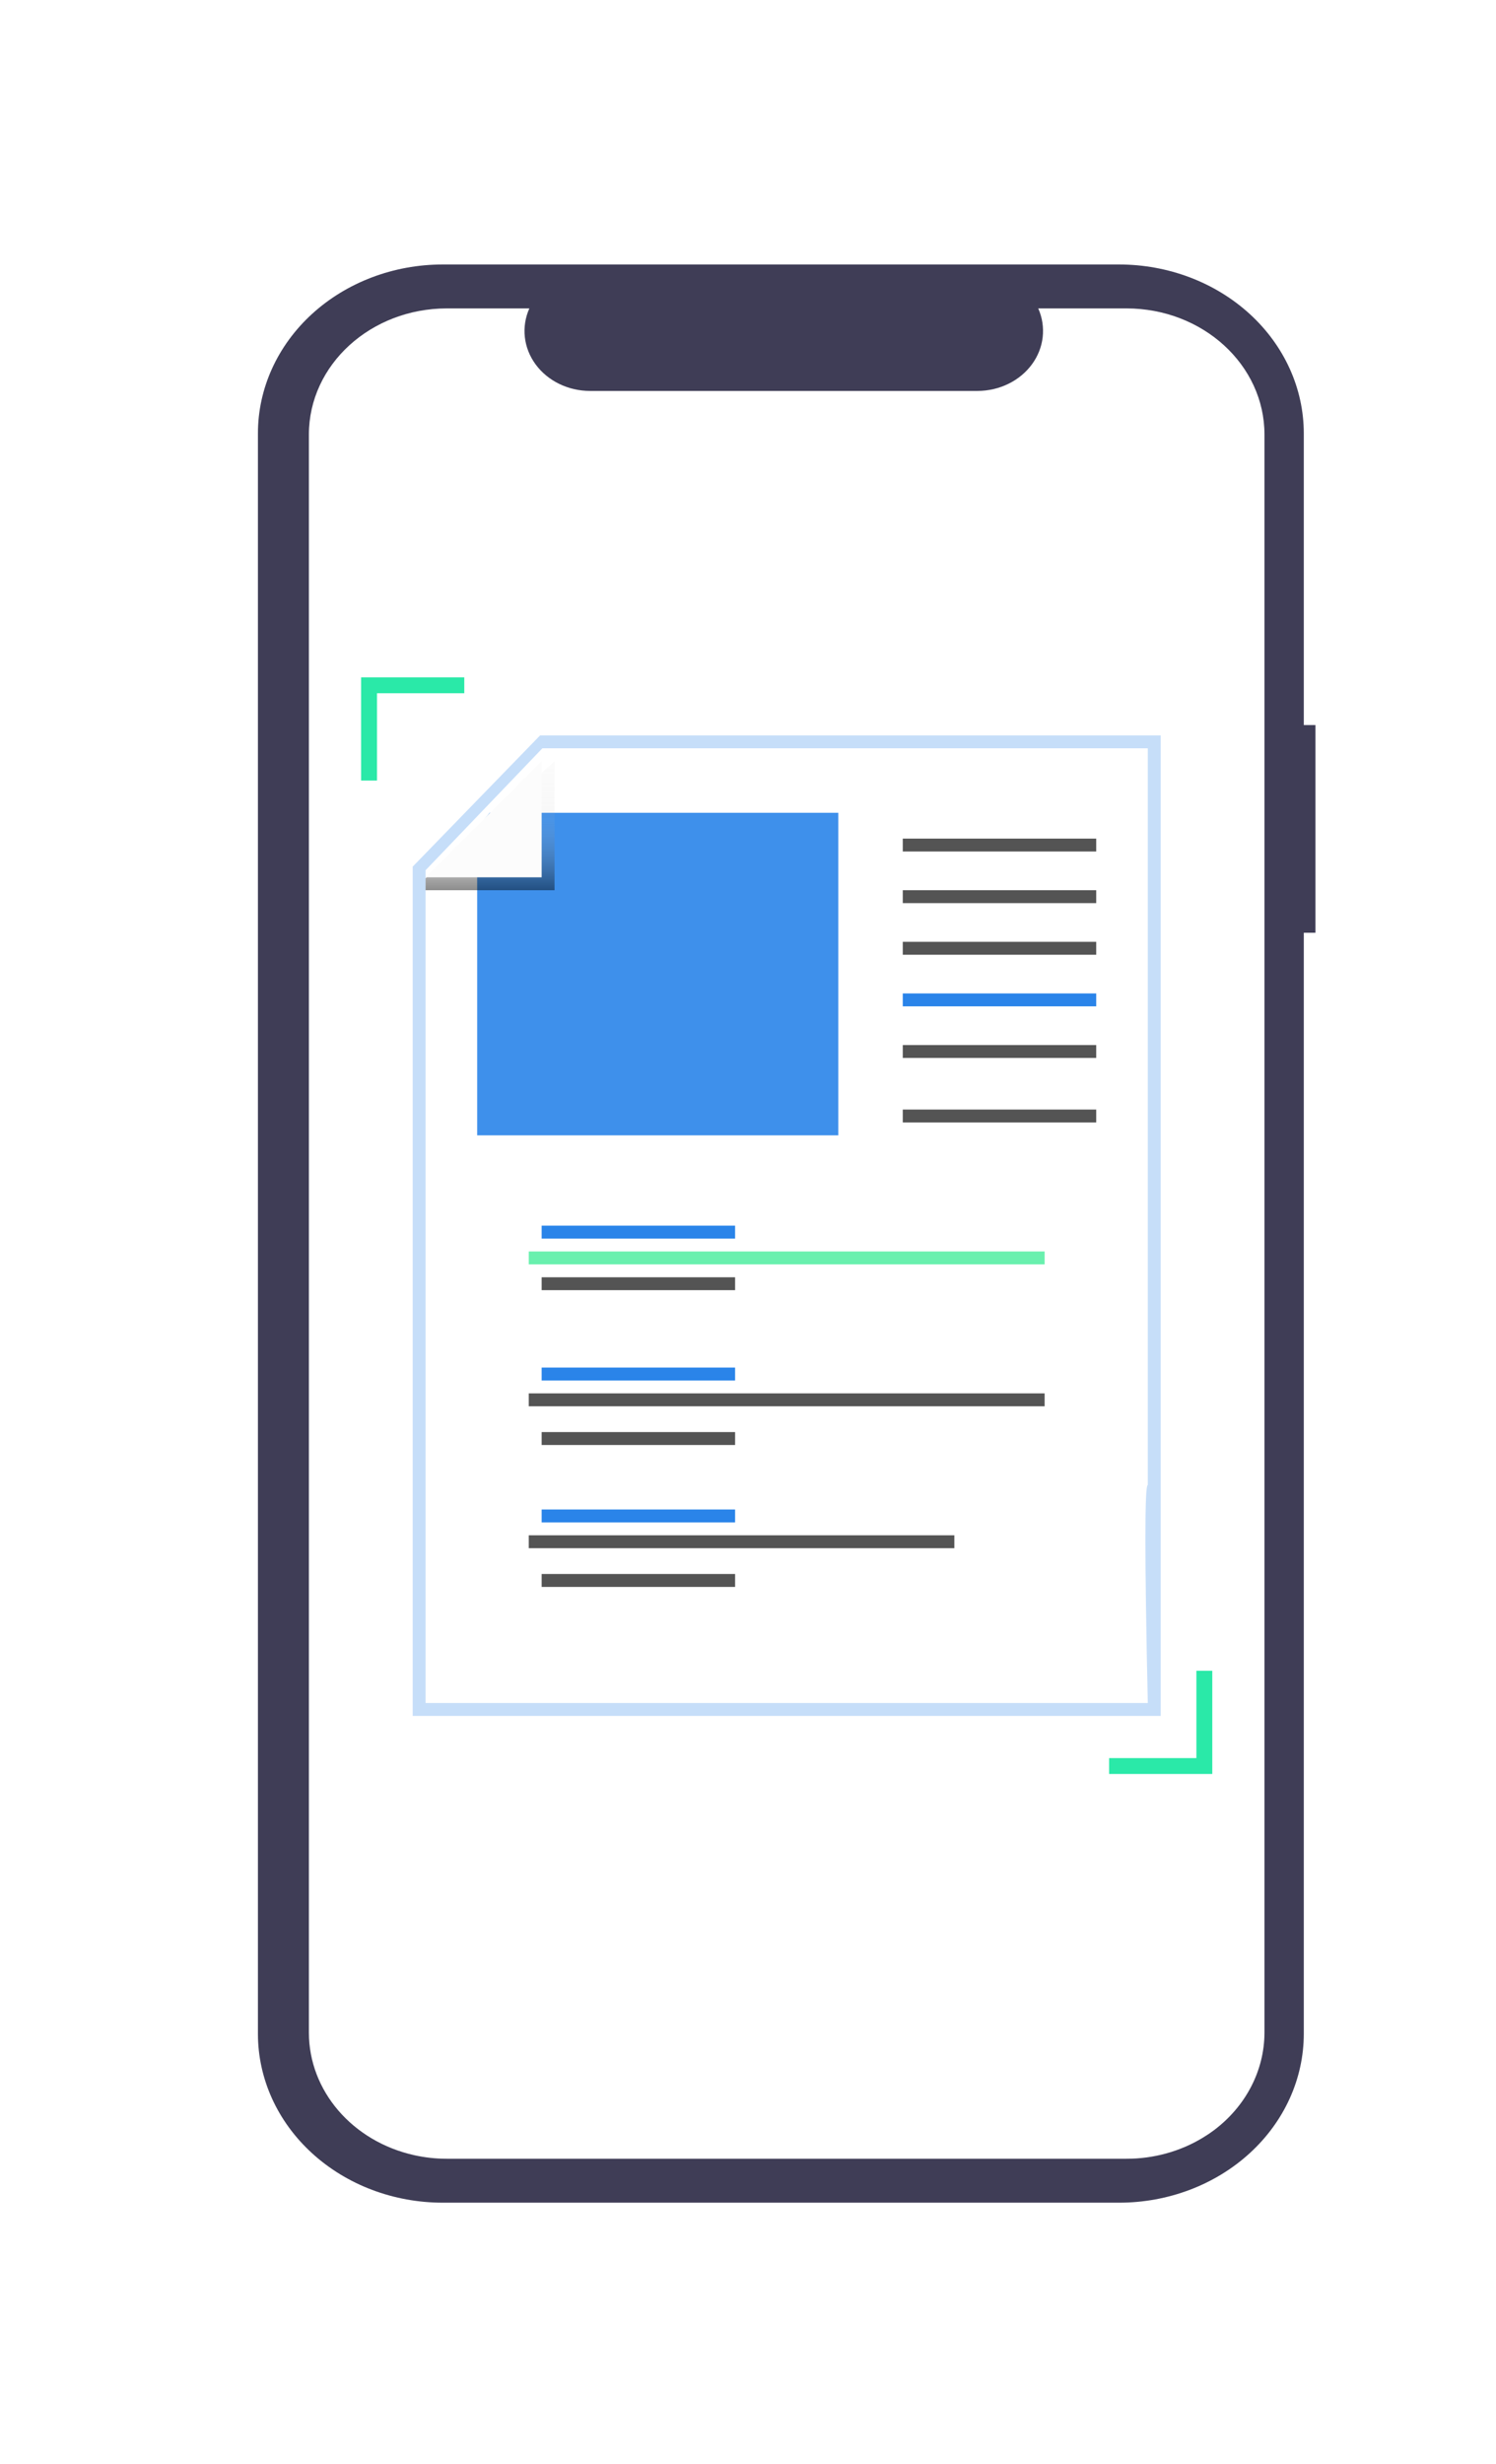 <svg xmlns="http://www.w3.org/2000/svg" xmlns:xlink="http://www.w3.org/1999/xlink" width="116" height="191" viewBox="0 0 116 191">
    <defs>
        <linearGradient id="oqwzfpdild" x1="50.006%" x2="50.006%" y1="100%" y2="0%">
            <stop offset="0%" stop-opacity=".45"/>
            <stop offset="54%" stop-color="#B3B3B3" stop-opacity=".1"/>
            <stop offset="100%" stop-color="#B3B3B3" stop-opacity=".05"/>
        </linearGradient>
        <filter id="zgybtt4cia" width="204.9%" height="157%" x="-52.4%" y="-28.5%" filterUnits="objectBoundingBox">
            <feOffset dy="2" in="SourceAlpha" result="shadowOffsetOuter1"/>
            <feGaussianBlur in="shadowOffsetOuter1" result="shadowBlurOuter1" stdDeviation="10"/>
            <feColorMatrix in="shadowBlurOuter1" result="shadowMatrixOuter1" values="0 0 0 0 0 0 0 0 0 0 0 0 0 0 0 0 0 0 0.4 0"/>
            <feMerge>
                <feMergeNode in="shadowMatrixOuter1"/>
                <feMergeNode in="SourceGraphic"/>
            </feMerge>
        </filter>
        <path id="99wphjlkwb" d="M79 13.021v124.281c-.005 2.943-1.464 5.73-3.977 7.597-.274.204-.56.394-.857.57-1.776 1.072-3.862 1.642-5.996 1.64H14.83c-.864 0-1.726-.093-2.566-.279-4.851-1.071-8.265-5.007-8.264-9.528V13.022c0-5.416 4.85-9.807 10.83-9.807h6.472c-.647 1.436-.462 3.07.494 4.358.956 1.287 2.557 2.06 4.27 2.059h30.41c1.713-.002 3.312-.774 4.268-2.06.956-1.287 1.143-2.92.499-4.357h6.927c5.98 0 10.83 4.39 10.83 9.806z"/>
    </defs>
    <g fill="none" fill-rule="evenodd" filter="url(#zgybtt4cia)" transform="translate(20 18)">
        <mask id="588bv1xo0c" fill="#fff">
            <use xlink:href="#99wphjlkwb"/>
        </mask>
        <use fill="#FFF" xlink:href="#99wphjlkwb"/>
        <g mask="url(#588bv1xo0c)">
            <g>
                <path fill="#4091EB" d="M58 76V0H9.88L0 10.173V76h58z" opacity=".297" transform="translate(12 37)"/>
                <path fill="#FFF" d="M57 58.101V29H1v46h56c-.247-11.287-.247-16.92 0-16.899zM57 29L1 29 1 10.45 10.056 1 57 1z" transform="translate(12 37)"/>
                <path fill="#545454" d="M38 8H53V9H38zM38 12H53V13H38zM38 16H53V17H38z" transform="translate(12 37)"/>
                <path fill="#2A84E9" d="M38 20H53V21H38z" transform="translate(12 37)"/>
                <path fill="#545454" d="M38 24H53V25H38zM38 29H53V30H38z" transform="translate(12 37)"/>
                <path fill="#2A84E9" d="M10 38H25V39H10z" transform="translate(12 37)"/>
                <path fill="#545454" d="M10 42H25V43H10z" transform="translate(12 37)"/>
                <path fill="#69F0AE" d="M9 40H49V41H9z" transform="translate(12 37)"/>
                <path fill="#2A84E9" d="M10 49H25V50H10z" transform="translate(12 37)"/>
                <path fill="#545454" d="M10 54H25V55H10zM9 51H49V52H9z" transform="translate(12 37)"/>
                <path fill="#2A84E9" d="M10 60H25V61H10z" transform="translate(12 37)"/>
                <path fill="#545454" d="M10 65H25V66H10zM9 62H42V63H9z" transform="translate(12 37)"/>
                <path fill="#2A84E9" d="M33 31L5 31 5 7.155 5.969 6 8.204 6 33 6z" opacity=".899" transform="translate(12 37)"/>
                <path fill="url(#oqwzfpdild)" d="M11 12L11 2 1 11.075 1 12z" transform="translate(12 37)"/>
                <path fill="#FCFCFC" d="M1 11L10 11 10 2z" transform="translate(12 37)"/>
            </g>
        </g>
        <path fill="#3F3D56" d="M82 36.2v16.096h-.904v85.345c0 3.471-1.509 6.8-4.196 9.254-2.687 2.455-6.33 3.833-10.13 3.833H14.327c-3.8 0-7.444-1.378-10.13-3.833C1.508 144.441 0 141.112 0 137.641V13.587c0-3.47 1.51-6.8 4.196-9.254C6.883 1.88 10.526.5 14.326.5H66.77c3.8 0 7.443 1.379 10.13 3.833 2.687 2.455 4.196 5.783 4.196 9.254V36.2H82zm-3.953-22.521c0-5.398-4.79-9.774-10.7-9.774h-6.843c.636 1.432.452 3.06-.493 4.342-.944 1.282-2.524 2.052-4.216 2.054H25.752c-1.692 0-3.274-.77-4.218-2.053s-1.127-2.911-.488-4.343h-6.394c-5.909 0-10.699 4.376-10.7 9.774v123.87c0 4.506 3.372 8.429 8.165 9.497.83.185 1.68.278 2.535.277h52.695c2.108.003 4.17-.566 5.924-1.634.293-.175.576-.365.847-.568 2.483-1.86 3.924-4.639 3.929-7.572V13.679z"/>
        <path fill="#2AE9A8" d="M74 117.5L66 117.5 66 116.269 72.769 116.269 72.769 109.5 74 109.5zM9.231 40.5L8 40.5 8 32.5 16 32.5 16 33.731 9.231 33.731z"/>
    </g>
</svg>
